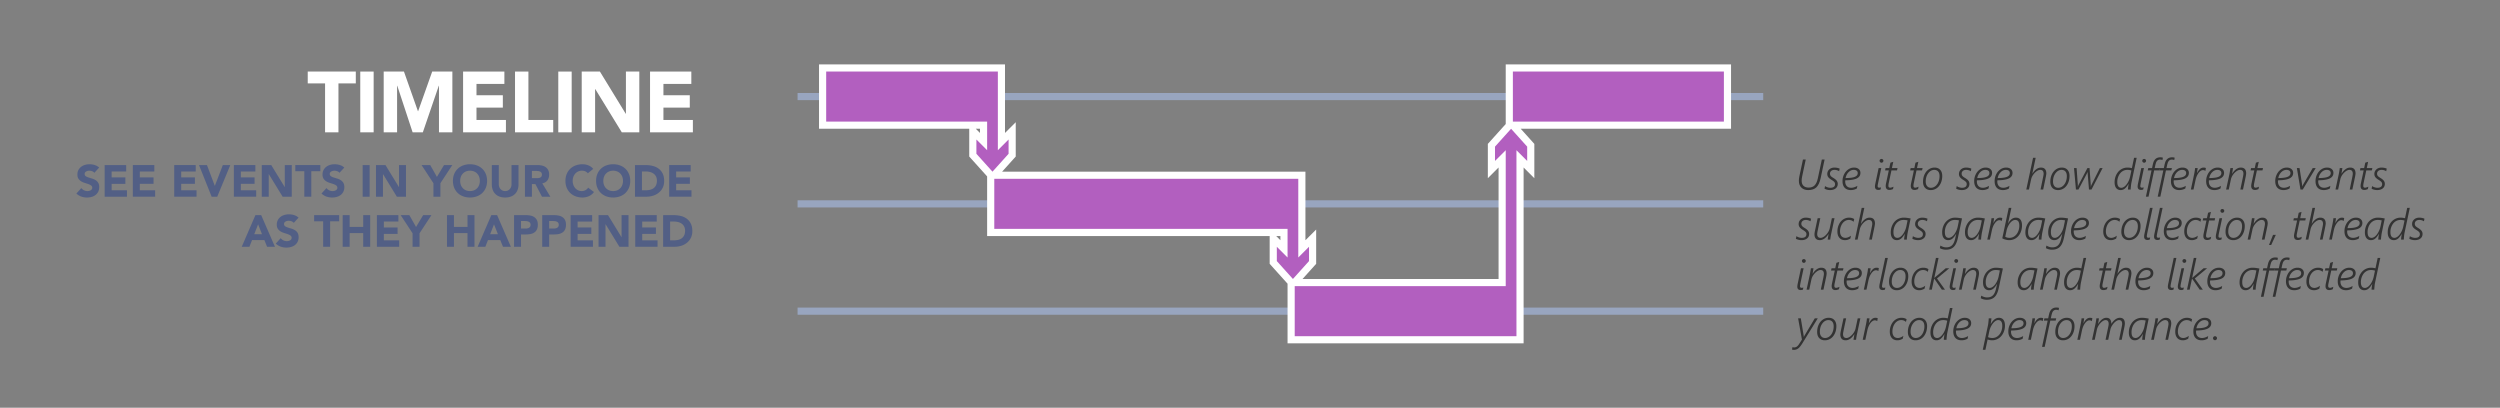 <svg ti:v="1" width="699" height="114" viewBox="0 0 699 114" xmlns="http://www.w3.org/2000/svg" xmlns:ti="urn:schemas-jetbrains-com:tisvg"><rect x="0" y="0" width="699" height="114" fill="#808080" stroke="none"/><rect id="frame" width="699" height="114" fill="none"/><g fill-rule="evenodd"><path d="M223 26h270v2H223v-2z" fill="#98A5BF"/><path d="M223 56h270v2H223v-2z" fill="#98A5BF"/><path d="M223 86h270v2H223v-2z" fill="#98A5BF"/><path d="M358 67.172L356.828 66H358m-84-28.828L272.828 36H274m210-18h-63v16.678l-5 5.555v9.595l3-3V78h-54.81l3.81-4.232v-9.596l-3 3V48h-84.81l3.81-4.232v-9.596l-3 3V18h-52v18h42v7.768l5 5.554V66h79v7.768l5 5.554V96h66V46.828l3 3v-9.595L425.19 36H484V18z" fill="#FFF"/><path d="M424 42l3 3v-4l-4.5-5-4.5 5v4l3-3v38h-59v14h62V42z" fill="#B25FBF"/><path d="M363 50h-85v14h82v8l-3-3v4l4.5 5 4.5-5v-4l-3 3V50z" fill="#B25FBF"/><path d="M279 20h-48v14h45v8l-3-3v4l4.5 5 4.5-5v-4l-3 3V20z" fill="#B25FBF"/><path d="M423 20h59v14h-59V20z" fill="#B25FBF"/><path d="M90.891 23.32h-4.849v-3.313h13.441v3.313h-4.849V37h-3.743V23.32z" fill="#FFF"/><path d="M100.73 20.008h3.743V37h-3.743V20.008z" fill="#FFF"/><path d="M107.281 20.008h5.664l3.912 11.088h.049l3.936-11.088h5.64V37h-3.744V23.968h-.049L118.225 37h-2.856l-4.295-13.032h-.049V37h-3.744V20.008z" fill="#FFF"/><path d="M129.481 20.008h11.544v3.456h-7.8v3.168h7.368v3.456h-7.368v3.456h8.232V37h-11.976V20.008z" fill="#FFF"/><path d="M144.001 20.008h3.744v13.536h6.936V37h-10.68V20.008z" fill="#FFF"/><path d="M156.097 20.008h3.743V37h-3.743V20.008z" fill="#FFF"/><path d="M162.648 20.008h5.088l7.225 11.809h.046V20.008h3.745V37h-4.896l-7.416-12.096h-.048V37h-3.744V20.008z" fill="#FFF"/><path d="M181.752 20.008h11.544v3.456h-7.8v3.168h7.367v3.456h-7.367v3.456h8.233V37h-11.977V20.008z" fill="#FFF"/><path d="M26.39 48.313a1.378 1.378 0 0 0-.644-.443 2.301 2.301 0 0 0-.768-.145c-.142 0-.287.018-.438.051a1.646 1.646 0 0 0-.424.156.917.917 0 0 0-.326.281.714.714 0 0 0-.125.425c0 .267.1.471.3.613.2.141.452.262.757.362.304.1.63.2.98.3.35.1.678.242.982.425.305.183.557.429.757.738.2.308.3.72.3 1.237 0 .492-.092.921-.276 1.287-.183.367-.43.671-.743.913a3.158 3.158 0 0 1-1.088.537 4.757 4.757 0 0 1-1.306.175 4.736 4.736 0 0 1-1.6-.262 4.026 4.026 0 0 1-1.375-.85l1.388-1.525c.2.267.452.473.755.619a2.164 2.164 0 0 0 1.426.163c.162-.038.308-.094.438-.169a.95.95 0 0 0 .312-.288.725.725 0 0 0 .118-.412.75.75 0 0 0-.305-.631 2.83 2.83 0 0 0-.77-.395 24.913 24.913 0 0 0-1-.324 4.58 4.58 0 0 1-1-.438 2.406 2.406 0 0 1-.768-.725c-.204-.3-.306-.696-.306-1.188 0-.474.094-.891.28-1.25.189-.358.439-.658.75-.899a3.255 3.255 0 0 1 1.082-.544 4.424 4.424 0 0 1 1.263-.182c.5 0 .982.072 1.449.213.467.142.888.379 1.263.712l-1.337 1.463z" fill="#525F85"/><path d="M29.266 46.15h6.012v1.8h-4.063v1.649h3.838V51.4h-3.838v1.8h4.287V55h-6.236v-8.85z" fill="#525F85"/><path d="M37.14 46.15h6.013v1.8H39.09v1.649h3.838V51.4H39.09v1.8h4.287V55H37.14v-8.85z" fill="#525F85"/><path d="M48.715 46.15h6.012v1.8h-4.063v1.649h3.838V51.4h-3.838v1.8h4.288V55h-6.237v-8.85z" fill="#525F85"/><path d="M55.64 46.15h2.226l2.187 5.8h.025l2.225-5.8h2.087L60.74 55h-1.562l-3.538-8.85z" fill="#525F85"/><path d="M65.39 46.15h6.013v1.8H67.34v1.649h3.838V51.4H67.34v1.8h4.287V55H65.39v-8.85z" fill="#525F85"/><path d="M73.19 46.15h2.65l3.761 6.149h.026V46.15h1.95V55h-2.55l-3.862-6.3h-.026V55h-1.95v-8.85z" fill="#525F85"/><path d="M85.089 47.875h-2.524V46.15h7v1.725h-2.526V55h-1.95v-7.125z" fill="#525F85"/><path d="M94.926 48.313a1.382 1.382 0 0 0-.643-.443 2.307 2.307 0 0 0-.769-.145c-.142 0-.287.018-.438.051-.15.033-.291.085-.424.156a.917.917 0 0 0-.326.281.714.714 0 0 0-.125.425c0 .267.1.471.301.613.199.141.451.262.756.362.304.1.631.2.98.3.351.1.678.242.983.425.304.183.556.429.756.738.199.308.3.72.3 1.237 0 .492-.092.921-.275 1.287a2.606 2.606 0 0 1-.744.913 3.166 3.166 0 0 1-1.088.537 4.765 4.765 0 0 1-1.307.175 4.738 4.738 0 0 1-1.599-.262 4.026 4.026 0 0 1-1.375-.85l1.388-1.525c.2.267.452.473.756.619a2.156 2.156 0 0 0 1.424.163c.163-.038.309-.094.438-.169a.92.92 0 0 0 .312-.288.71.71 0 0 0 .119-.412.745.745 0 0 0-.306-.631 2.801 2.801 0 0 0-.768-.395 25.445 25.445 0 0 0-1-.324 4.518 4.518 0 0 1-1-.438 2.409 2.409 0 0 1-.769-.725c-.204-.3-.307-.696-.307-1.188 0-.474.094-.891.281-1.25.188-.358.438-.658.75-.899a3.27 3.27 0 0 1 1.082-.544 4.417 4.417 0 0 1 1.262-.182c.5 0 .984.072 1.451.213.466.142.887.379 1.262.712l-1.338 1.463z" fill="#525F85"/><path d="M101.401 46.15h1.95V55h-1.95v-8.85z" fill="#525F85"/><path d="M105.126 46.15h2.649l3.764 6.149h.025V46.15h1.95V55h-2.551l-3.861-6.3h-.026V55h-1.95v-8.85z" fill="#525F85"/><path d="M121.188 51.225l-3.325-5.074h2.425l1.875 3.312 1.987-3.312h2.312l-3.324 5.074V55h-1.95v-3.775z" fill="#525F85"/><path d="M128.664 50.575c0 .417.064.798.193 1.144.129.345.315.645.557.9.24.254.531.452.868.594.337.141.714.212 1.132.212.416 0 .793-.071 1.131-.212.338-.142.627-.34.869-.594.24-.255.426-.555.556-.9a3.25 3.25 0 0 0 .194-1.144c0-.408-.065-.788-.194-1.138a2.652 2.652 0 0 0-.556-.906 2.546 2.546 0 0 0-.869-.594 2.911 2.911 0 0 0-1.131-.213c-.418 0-.795.072-1.132.213a2.532 2.532 0 0 0-1.425 1.5c-.129.35-.193.73-.193 1.138zm-2.025 0c0-.708.119-1.351.355-1.925a4.238 4.238 0 0 1 .994-1.469 4.4 4.4 0 0 1 1.513-.931 5.445 5.445 0 0 1 1.913-.325c.691 0 1.328.108 1.912.325a4.377 4.377 0 0 1 1.512.931c.426.405.757.894.994 1.469.238.574.356 1.217.356 1.925s-.118 1.35-.356 1.925a4.211 4.211 0 0 1-.994 1.469 4.377 4.377 0 0 1-1.512.931 5.47 5.47 0 0 1-1.912.324c-.692 0-1.33-.108-1.913-.324a4.4 4.4 0 0 1-1.513-.931 4.238 4.238 0 0 1-.994-1.469c-.236-.575-.355-1.217-.355-1.925z" fill="#525F85"/><path d="M144.976 51.588c0 .524-.079 1.008-.237 1.449a3.208 3.208 0 0 1-.706 1.151 3.24 3.24 0 0 1-1.169.762c-.467.183-1.004.275-1.613.275-.617 0-1.159-.092-1.625-.275a3.24 3.24 0 0 1-1.169-.762 3.208 3.208 0 0 1-.706-1.151 4.248 4.248 0 0 1-.237-1.449V46.15h1.949v5.363c0 .274.044.529.132.763.087.233.21.435.368.605.159.171.348.305.57.4.22.096.46.144.718.144.258 0 .496-.048.712-.144.217-.095.405-.229.563-.4.158-.17.281-.372.369-.605.088-.234.131-.489.131-.763V46.15h1.95v5.438z" fill="#525F85"/><path d="M148.726 49.813h1.149c.176 0 .362-.006.557-.019.195-.012.373-.049.531-.112a.929.929 0 0 0 .395-.294c.103-.134.156-.321.156-.562 0-.226-.047-.405-.139-.538a.909.909 0 0 0-.349-.306 1.559 1.559 0 0 0-.487-.144A3.996 3.996 0 0 0 150 47.8h-1.274m-1.95-1.649h3.426c.449 0 .877.043 1.281.131.403.088.758.233 1.062.437.303.204.545.48.725.825.179.346.269.778.269 1.294 0 .625-.164 1.157-.488 1.594-.325.438-.801.714-1.426.831l2.25 3.738h-2.336l-1.851-3.538h-.962v3.538h-1.95v-8.85z" fill="#525F85"/><path d="M164.363 48.45a1.924 1.924 0 0 0-.707-.538 2.35 2.35 0 0 0-.969-.188c-.367 0-.706.072-1.018.213a2.45 2.45 0 0 0-.813.594 2.793 2.793 0 0 0-.538.906c-.129.35-.193.73-.193 1.138 0 .417.064.798.193 1.144.13.345.307.645.531.9.226.254.491.452.795.594.304.141.631.212.981.212.4 0 .754-.083 1.062-.25.309-.166.563-.4.763-.701l1.625 1.213a3.381 3.381 0 0 1-1.425 1.162 4.41 4.41 0 0 1-1.775.375 5.462 5.462 0 0 1-1.912-.324 4.38 4.38 0 0 1-1.513-.931 4.209 4.209 0 0 1-.993-1.469c-.239-.575-.358-1.217-.358-1.925s.119-1.351.358-1.925a4.209 4.209 0 0 1 .993-1.469 4.38 4.38 0 0 1 1.513-.931 5.44 5.44 0 0 1 1.912-.325c.25 0 .51.023.781.069.271.046.537.118.801.219.261.099.513.233.756.399.242.167.458.371.65.612l-1.5 1.226z" fill="#525F85"/><path d="M168.687 50.575c0 .417.064.798.193 1.144a2.54 2.54 0 0 0 1.427 1.494c.337.141.714.212 1.13.212.417 0 .794-.071 1.131-.212a2.546 2.546 0 0 0 1.426-1.494 3.25 3.25 0 0 0 .193-1.144c0-.408-.064-.788-.193-1.138a2.609 2.609 0 0 0-.557-.906 2.546 2.546 0 0 0-.869-.594 2.904 2.904 0 0 0-1.131-.213c-.416 0-.793.072-1.13.213a2.54 2.54 0 0 0-.87.594 2.624 2.624 0 0 0-.557.906c-.129.35-.193.73-.193 1.138zm-2.025 0c0-.708.119-1.351.357-1.925a4.209 4.209 0 0 1 .993-1.469 4.38 4.38 0 0 1 1.513-.931 5.451 5.451 0 0 1 1.912-.325c.691 0 1.33.108 1.912.325a4.395 4.395 0 0 1 1.514.931c.424.405.756.894.993 1.469.237.574.356 1.217.356 1.925s-.119 1.35-.356 1.925a4.236 4.236 0 0 1-.993 1.469c-.426.404-.93.714-1.514.931a5.462 5.462 0 0 1-1.912.324c-.69 0-1.328-.108-1.912-.324a4.38 4.38 0 0 1-1.513-.931 4.209 4.209 0 0 1-.993-1.469c-.238-.575-.357-1.217-.357-1.925z" fill="#525F85"/><path d="M179.488 53.2h1.012c.45 0 .869-.046 1.256-.138a2.675 2.675 0 0 0 1.006-.456c.284-.213.507-.492.669-.838.162-.345.245-.768.245-1.268 0-.434-.083-.811-.245-1.131a2.242 2.242 0 0 0-.656-.794 2.894 2.894 0 0 0-.969-.469 4.308 4.308 0 0 0-1.169-.156h-1.149m-1.951-1.8h2.926c.708 0 1.38.079 2.018.237a4.623 4.623 0 0 1 1.669.769c.475.355.852.815 1.131 1.381.279.567.419 1.255.419 2.062 0 .717-.136 1.349-.406 1.895a4.079 4.079 0 0 1-1.094 1.375 4.87 4.87 0 0 1-1.587.844 6.196 6.196 0 0 1-1.889.287h-3.187v-8.85z" fill="#525F85"/><path d="M187.1 46.15h6.013v1.8h-4.063v1.649h3.838V51.4h-3.838v1.8h4.288V55H187.1v-8.85z" fill="#525F85"/><path d="M72.164 62.725l-1.074 2.75h2.162m-1.838-5.324h1.613L76.877 69h-2.199l-.764-1.875h-3.438L69.74 69h-2.15l3.824-8.849z" fill="#525F85"/><path d="M82.14 62.313a1.38 1.38 0 0 0-.644-.443 2.307 2.307 0 0 0-.769-.145c-.141 0-.287.018-.438.051a1.642 1.642 0 0 0-.423.156.92.92 0 0 0-.327.281.721.721 0 0 0-.125.425c0 .267.1.471.3.613.2.141.452.262.757.362.305.1.631.2.981.3.351.1.677.242.982.425.305.183.557.429.756.738.2.308.301.72.301 1.237 0 .492-.092.921-.276 1.287a2.606 2.606 0 0 1-.744.913 3.158 3.158 0 0 1-1.088.537 4.757 4.757 0 0 1-1.306.175 4.74 4.74 0 0 1-1.6-.262 4.035 4.035 0 0 1-1.375-.85l1.389-1.525c.199.267.45.473.755.619a2.163 2.163 0 0 0 1.425.163 1.59 1.59 0 0 0 .438-.169.93.93 0 0 0 .312-.288.718.718 0 0 0 .118-.412.747.747 0 0 0-.305-.631 2.808 2.808 0 0 0-.769-.395 25.473 25.473 0 0 0-1-.324 4.56 4.56 0 0 1-1-.438 2.42 2.42 0 0 1-.77-.725c-.202-.3-.305-.696-.305-1.188 0-.474.094-.891.28-1.25.189-.358.439-.658.75-.899a3.265 3.265 0 0 1 1.082-.544c.409-.121.83-.182 1.263-.182.5 0 .983.072 1.45.213.467.142.887.379 1.262.712l-1.337 1.463z" fill="#525F85"/><path d="M90.352 61.875h-2.525V60.15h7v1.725h-2.525V69h-1.95v-7.125z" fill="#525F85"/><path d="M95.814 60.15h1.949v3.3h3.788v-3.3h1.951V69h-1.951v-3.826h-3.788V69h-1.949v-8.85z" fill="#525F85"/><path d="M105.377 60.15h6.012v1.8h-4.063v1.649h3.838V65.4h-3.838v1.8h4.287V69h-6.236v-8.85z" fill="#525F85"/><path d="M115.352 65.225l-3.325-5.074h2.425l1.875 3.312 1.988-3.312h2.312l-3.326 5.074V69h-1.949v-3.775z" fill="#525F85"/><path d="M124.977 60.15h1.949v3.3h3.788v-3.3h1.951V69h-1.951v-3.826h-3.788V69h-1.949v-8.85z" fill="#525F85"/><path d="M138.126 62.725l-1.075 2.75h2.162m-1.837-5.324h1.612l3.85 8.849h-2.199l-.763-1.875h-3.438L135.701 69h-2.15l3.825-8.849z" fill="#525F85"/><path d="M145.676 63.9h1.301c.175 0 .344-.017.506-.051.162-.033.308-.089.437-.168a.896.896 0 0 0 .313-.325 1.03 1.03 0 0 0 .119-.519c0-.225-.053-.406-.156-.543a1.05 1.05 0 0 0-.401-.32 1.74 1.74 0 0 0-.544-.143 5.507 5.507 0 0 0-.575-.032h-1m-1.949-1.649h3.287c.458 0 .891.041 1.3.125.408.083.764.227 1.069.431.304.204.545.479.725.825.179.346.268.781.268 1.306 0 .517-.083.95-.25 1.3-.167.35-.395.629-.687.837a2.793 2.793 0 0 1-1.037.445c-.401.086-.833.13-1.3.13h-1.426V69h-1.949v-8.85z" fill="#525F85"/><path d="M153.551 63.9h1.3c.175 0 .344-.017.507-.051.162-.033.307-.089.437-.168a.904.904 0 0 0 .313-.325 1.04 1.04 0 0 0 .118-.519c0-.225-.052-.406-.156-.543a1.047 1.047 0 0 0-.4-.32 1.747 1.747 0 0 0-.545-.143 5.473 5.473 0 0 0-.574-.032h-1m-1.95-1.649h3.288c.457 0 .891.041 1.299.125.408.083.765.227 1.069.431.304.204.546.479.726.825.178.346.267.781.267 1.306 0 .517-.082.95-.25 1.3a2.11 2.11 0 0 1-.687.837 2.779 2.779 0 0 1-1.037.445c-.401.086-.833.13-1.3.13h-1.425V69h-1.95v-8.85z" fill="#525F85"/><path d="M159.551 60.15h6.012v1.8H161.5v1.649h3.838V65.4H161.5v1.8h4.288V69h-6.237v-8.85z" fill="#525F85"/><path d="M167.351 60.15H170l3.764 6.149h.025V60.15h1.95V69h-2.551l-3.861-6.3h-.026V69h-1.95v-8.85z" fill="#525F85"/><path d="M177.613 60.15h6.012v1.8h-4.063v1.649h3.838V65.4h-3.838v1.8h4.287V69h-6.236v-8.85z" fill="#525F85"/><path d="M187.363 67.2h1.012c.45 0 .869-.046 1.256-.138a2.675 2.675 0 0 0 1.006-.456c.284-.213.507-.492.669-.838.162-.345.245-.768.245-1.268 0-.434-.083-.811-.245-1.131a2.242 2.242 0 0 0-.656-.794 2.894 2.894 0 0 0-.969-.469 4.308 4.308 0 0 0-1.169-.156h-1.149m-1.951-1.8h2.926c.708 0 1.38.079 2.018.237a4.623 4.623 0 0 1 1.669.769c.475.355.852.815 1.131 1.381.279.567.419 1.255.419 2.062 0 .717-.136 1.349-.406 1.895a4.079 4.079 0 0 1-1.094 1.375 4.87 4.87 0 0 1-1.587.844 6.196 6.196 0 0 1-1.889.287h-3.187v-8.85z" fill="#525F85"/><path d="M504.109 44.598h.779l-.984 4.623c-.109.496-.164.92-.164 1.272 0 .652.173 1.141.518 1.467.346.326.824.49 1.433.49.707 0 1.264-.204 1.67-.61.406-.406.707-1.058.902-1.957l1.125-5.285h.774l-1.096 5.156c-.262 1.227-.662 2.099-1.201 2.616-.539.518-1.301.777-2.285.777-.805 0-1.442-.231-1.91-.692-.469-.461-.704-1.086-.704-1.875 0-.418.043-.826.129-1.224l1.014-4.758z" fill="#333"/><path d="M510.285 52.027c.184.137.413.25.688.34.276.09.539.135.789.135.429 0 .756-.087.981-.261.225-.174.337-.429.337-.765 0-.23-.07-.428-.211-.595-.141-.166-.396-.362-.768-.588-.418-.25-.721-.502-.911-.756a1.452 1.452 0 0 1-.284-.891c0-.515.19-.943.568-1.283.379-.34.872-.51 1.477-.51a3.9 3.9 0 0 1 .727.076c.261.051.492.125.691.223l-.152.721a2.347 2.347 0 0 0-1.301-.375c-.379 0-.683.098-.911.296a.968.968 0 0 0-.343.77c0 .231.062.43.187.598.125.168.375.363.75.586.454.277.773.542.958.794.186.252.279.54.279.864 0 .531-.194.954-.58 1.268-.387.315-.914.472-1.582.472-.27 0-.546-.036-.829-.108a2.704 2.704 0 0 1-.712-.279l.152-.732z" fill="#333"/><path d="M516.021 49.783c1.164 0 2.021-.111 2.572-.334.551-.223.826-.572.826-1.049 0-.293-.098-.516-.295-.671-.198-.154-.474-.231-.83-.231-.531 0-1.009.214-1.435.641-.426.428-.705.976-.838 1.644zm-.1.943c0 .563.149.999.446 1.31.297.31.707.466 1.23.466.535 0 1.11-.18 1.723-.539l-.141.738a3.384 3.384 0 0 1-1.687.445c-.746 0-1.321-.218-1.723-.656-.402-.437-.603-1.051-.603-1.84 0-.676.145-1.307.436-1.895a3.564 3.564 0 0 1 1.181-1.392 2.775 2.775 0 0 1 1.599-.51c.543 0 .978.136 1.304.408.326.271.489.633.489 1.086 0 .692-.339 1.206-1.016 1.541-.678.336-1.753.512-3.226.528l-.012.31z" fill="#333"/><path d="M526.064 45.494a.508.508 0 0 1-.378-.161.531.531 0 0 1-.155-.378c0-.152.053-.276.158-.372a.537.537 0 0 1 .375-.144c.145 0 .27.048.375.144.105.096.158.22.158.372s-.054.28-.161.384a.52.52 0 0 1-.372.155zM525.261 47h.744l-.896 4.224c-.078.399-.117.674-.117.827 0 .277.15.416.451.416.18 0 .342-.028.486-.082l-.123.597a1.672 1.672 0 0 1-.627.117c-.304 0-.538-.079-.7-.237-.162-.158-.243-.389-.243-.694 0-.215.045-.537.135-.967l.89-4.201z" fill="#333"/><path d="M528.115 47.639h-1.049l.147-.639h1.031l.322-1.517.791-.24-.375 1.757h1.565l-.147.639h-1.553l-.744 3.498c-.07.316-.105.574-.105.773 0 .196.041.338.123.428.082.09.219.135.41.135.184 0 .482-.092.897-.275l-.147.668a2.462 2.462 0 0 1-.478.172 1.912 1.912 0 0 1-.477.074c-.719 0-1.078-.371-1.078-1.114 0-.23.037-.507.111-.832l.756-3.527z" fill="#333"/><path d="M535.123 47.639h-1.049l.147-.639h1.031l.322-1.517.791-.24L535.99 47h1.565l-.147.639h-1.553l-.744 3.498c-.07.316-.105.574-.105.773 0 .196.041.338.123.428.082.09.219.135.41.135.184 0 .482-.092.897-.275l-.147.668a2.462 2.462 0 0 1-.478.172 1.912 1.912 0 0 1-.477.074c-.719 0-1.078-.371-1.078-1.114 0-.23.037-.507.111-.832l.756-3.527z" fill="#333"/><path d="M539.893 52.502c.441 0 .848-.145 1.219-.434.371-.289.661-.683.87-1.183.209-.5.313-1.047.313-1.641 0-.566-.13-.999-.389-1.298-.26-.298-.617-.448-1.07-.448-.668 0-1.235.314-1.702.941-.467.626-.7 1.399-.7 2.317 0 .547.131.975.393 1.283.261.309.617.463 1.066.463zm-.053.645c-.668 0-1.195-.207-1.582-.619-.386-.412-.58-.987-.58-1.725 0-.727.138-1.394.413-2.001.276-.608.662-1.084 1.16-1.43a2.818 2.818 0 0 1 1.644-.518c.664 0 1.189.208 1.576.624.387.416.58.987.58 1.713 0 .739-.137 1.412-.413 2.019-.275.607-.658 1.082-1.148 1.424a2.818 2.818 0 0 1-1.65.513z" fill="#333"/><path d="M547.1 52.027c.184.137.413.25.688.34.276.09.539.135.789.135.429 0 .756-.087.981-.261.225-.174.337-.429.337-.765 0-.23-.07-.428-.211-.595-.141-.166-.396-.362-.768-.588-.418-.25-.721-.502-.911-.756a1.452 1.452 0 0 1-.284-.891c0-.515.19-.943.568-1.283.379-.34.872-.51 1.477-.51a3.9 3.9 0 0 1 .727.076c.261.051.492.125.691.223l-.152.721a2.347 2.347 0 0 0-1.301-.375c-.379 0-.683.098-.911.296a.968.968 0 0 0-.343.77c0 .231.062.43.187.598.125.168.375.363.75.586.454.277.773.542.958.794.186.252.279.54.279.864 0 .531-.194.954-.58 1.268-.387.315-.914.472-1.582.472-.27 0-.546-.036-.829-.108a2.704 2.704 0 0 1-.712-.279l.152-.732z" fill="#333"/><path d="M552.836 49.783c1.164 0 2.021-.111 2.572-.334.551-.223.826-.572.826-1.049 0-.293-.098-.516-.295-.671-.198-.154-.474-.231-.83-.231-.531 0-1.009.214-1.435.641-.426.428-.705.976-.838 1.644zm-.1.943c0 .563.149.999.446 1.31.297.31.707.466 1.23.466.535 0 1.11-.18 1.723-.539l-.141.738a3.384 3.384 0 0 1-1.687.445c-.746 0-1.321-.218-1.723-.656-.402-.437-.603-1.051-.603-1.84 0-.676.145-1.307.436-1.895a3.564 3.564 0 0 1 1.181-1.392 2.775 2.775 0 0 1 1.599-.51c.543 0 .978.136 1.304.408.326.271.489.633.489 1.086 0 .692-.339 1.206-1.016 1.541-.678.336-1.753.512-3.226.528l-.012.31z" fill="#333"/><path d="M558.549 49.783c1.164 0 2.021-.111 2.572-.334.551-.223.826-.572.826-1.049 0-.293-.098-.516-.295-.671-.198-.154-.474-.231-.83-.231-.531 0-1.009.214-1.435.641-.426.428-.705.976-.838 1.644zm-.1.943c0 .563.149.999.446 1.31.297.31.707.466 1.23.466.535 0 1.11-.18 1.723-.539l-.141.738a3.384 3.384 0 0 1-1.687.445c-.746 0-1.321-.218-1.723-.656-.402-.437-.603-1.051-.603-1.84 0-.676.145-1.307.436-1.895a3.564 3.564 0 0 1 1.181-1.392 2.775 2.775 0 0 1 1.599-.51c.543 0 .978.136 1.304.408.326.271.489.633.489 1.086 0 .692-.339 1.206-1.016 1.541-.678.336-1.753.512-3.226.528l-.012.31z" fill="#333"/><path d="M568.445 44.117h.732l-.943 4.441h.023c.715-1.136 1.514-1.705 2.397-1.705.5 0 .875.142 1.125.425.25.283.375.693.375 1.228 0 .054-.008.136-.023.246-.016.109-.04.259-.071.448-.031.189-.293 1.456-.785 3.8h-.744l.721-3.481c.097-.453.146-.761.146-.925 0-.731-.316-1.096-.949-1.096-.316 0-.66.132-1.031.395a3.878 3.878 0 0 0-.973 1.017 3.533 3.533 0 0 0-.545 1.242L567.291 53h-.744l1.898-8.883z" fill="#333"/><path d="M575.482 52.502c.441 0 .848-.145 1.219-.434.371-.289.661-.683.87-1.183.209-.5.313-1.047.313-1.641 0-.566-.13-.999-.389-1.298-.26-.298-.617-.448-1.07-.448-.668 0-1.235.314-1.702.941-.467.626-.7 1.399-.7 2.317 0 .547.131.975.393 1.283.261.309.617.463 1.066.463zm-.053.645c-.668 0-1.195-.207-1.582-.619-.386-.412-.58-.987-.58-1.725 0-.727.138-1.394.413-2.001.276-.608.662-1.084 1.16-1.43a2.818 2.818 0 0 1 1.644-.518c.664 0 1.189.208 1.576.624.387.416.58.987.58 1.713 0 .739-.137 1.412-.413 2.019-.275.607-.658 1.082-1.148 1.424a2.818 2.818 0 0 1-1.65.513z" fill="#333"/><path d="M579.894 47h.727l.339 4.717V51.869l-.023.311h.041c.062-.2.135-.379.217-.539L583.644 47h.592l.346 4.822-.03.364h.047a2.83 2.83 0 0 1 .211-.54L587.124 47h.762l-3.111 6h-.697l-.358-4.383-.012-.222.024-.34h-.024a3.407 3.407 0 0 1-.085.214c-.037.087-.866 1.665-2.487 4.731h-.703l-.539-6z" fill="#333"/><path d="M595.937 47.674a3.627 3.627 0 0 0-1.131-.176c-.531 0-1.007.144-1.427.431-.42.287-.755.696-1.007 1.227a3.986 3.986 0 0 0-.378 1.729c0 1.078.377 1.617 1.13 1.617.313 0 .634-.138.964-.413.33-.275.631-.658.903-1.148a5.793 5.793 0 0 0 .589-1.574M594.976 53c.016-.39.08-.924.193-1.599h-.023c-.328.578-.666 1.013-1.014 1.306-.347.293-.744.44-1.189.44-.535 0-.953-.189-1.254-.566-.301-.377-.451-.919-.451-1.626 0-.746.158-1.439.474-2.08.317-.64.751-1.138 1.304-1.491a3.356 3.356 0 0 1 1.849-.53c.375 0 .777.054 1.207.164l.615-2.901h.727l-1.477 7.008a9.249 9.249 0 0 0-.126.914c-.049.461-.073.781-.073.961h-.762z" fill="#333"/><path d="M599.506 45.494a.508.508 0 0 1-.378-.161.531.531 0 0 1-.155-.378c0-.152.053-.276.158-.372a.537.537 0 0 1 .375-.144c.145 0 .27.048.375.144.105.096.158.22.158.372s-.054.28-.161.384a.52.52 0 0 1-.372.155zM598.703 47h.744l-.896 4.224c-.078.399-.117.674-.117.827 0 .277.15.416.451.416.18 0 .342-.028.486-.082l-.123.597a1.672 1.672 0 0 1-.627.117c-.304 0-.538-.079-.7-.237-.162-.158-.243-.389-.243-.694 0-.215.045-.537.135-.967l.89-4.201z" fill="#333"/><path d="M601.568 47.639h-1.061l.147-.639h1.055l.24-1.125c.269-1.265.961-1.898 2.074-1.898.254 0 .494.035.721.105l-.129.68c-.16-.098-.381-.146-.662-.146-.344 0-.62.114-.829.342-.209.229-.365.585-.466 1.07l-.211.972h1.512l-.153.639H602.3l-1.57 7.354h-.738l1.576-7.354z" fill="#333"/><path d="M604.867 47.639h-1.061l.147-.639h1.055l.24-1.125c.269-1.265.961-1.898 2.074-1.898.254 0 .494.035.721.105l-.129.68c-.16-.098-.381-.146-.662-.146-.344 0-.62.114-.829.342-.209.229-.365.585-.466 1.07l-.211.972h1.512l-.153.639h-1.506l-1.57 7.354h-.738l1.576-7.354z" fill="#333"/><path d="M607.855 49.783c1.164 0 2.021-.111 2.572-.334.551-.223.826-.572.826-1.049 0-.293-.098-.516-.295-.671-.198-.154-.474-.231-.83-.231-.531 0-1.009.214-1.435.641-.426.428-.705.976-.838 1.644zm-.1.943c0 .563.149.999.446 1.31.297.31.707.466 1.23.466.535 0 1.11-.18 1.723-.539l-.141.738a3.384 3.384 0 0 1-1.687.445c-.746 0-1.321-.218-1.723-.656-.402-.437-.603-1.051-.603-1.84 0-.676.145-1.307.436-1.895a3.564 3.564 0 0 1 1.181-1.392 2.775 2.775 0 0 1 1.599-.51c.543 0 .978.136 1.304.408.326.271.489.633.489 1.086 0 .692-.339 1.206-1.016 1.541-.678.336-1.753.512-3.226.528l-.012.31z" fill="#333"/><path d="M613.744 47h.732l-.199 1.371h.024c.265-.508.544-.888.835-1.14a1.489 1.489 0 0 1 1.004-.377 1.6 1.6 0 0 1 .627.123l-.134.791h-.024a1.177 1.177 0 0 0-.65-.205c-.426 0-.837.264-1.234.793-.396.53-.682 1.199-.858 2.007L613.305 53h-.739l.838-3.937c.184-.825.297-1.512.34-2.063z" fill="#333"/><path d="M617.693 49.783c1.164 0 2.021-.111 2.572-.334.551-.223.826-.572.826-1.049 0-.293-.098-.516-.295-.671-.198-.154-.474-.231-.83-.231-.531 0-1.009.214-1.435.641-.426.428-.705.976-.838 1.644zm-.1.943c0 .563.149.999.446 1.31.297.31.707.466 1.23.466.535 0 1.11-.18 1.723-.539l-.141.738a3.384 3.384 0 0 1-1.687.445c-.746 0-1.321-.218-1.723-.656-.402-.437-.603-1.051-.603-1.84 0-.676.145-1.307.436-1.895a3.564 3.564 0 0 1 1.181-1.392 2.775 2.775 0 0 1 1.599-.51c.543 0 .978.136 1.304.408.326.271.489.633.489 1.086 0 .692-.339 1.206-1.016 1.541-.678.336-1.753.512-3.226.528l-.012.31z" fill="#333"/><path d="M623.623 47h.721c-.055.418-.139.941-.252 1.57h.023c.34-.55.717-.974 1.131-1.271.414-.297.84-.445 1.277-.445 1.004 0 1.506.542 1.506 1.628 0 .215-.062.614-.187 1.196L627.139 53h-.739l.721-3.48c.094-.477.141-.786.141-.926 0-.731-.315-1.096-.944-1.096-.312 0-.654.132-1.025.396a3.934 3.934 0 0 0-.976 1.013 3.48 3.48 0 0 0-.548 1.234L623.16 53h-.744l.926-4.307c.109-.543.203-1.107.281-1.693z" fill="#333"/><path d="M630.303 47.639h-1.049l.147-.639h1.031l.322-1.517.791-.24L631.17 47h1.565l-.147.639h-1.553l-.744 3.498c-.07.316-.105.574-.105.773 0 .196.041.338.123.428.082.09.219.135.41.135.184 0 .482-.092.897-.275l-.147.668a2.462 2.462 0 0 1-.478.172 1.912 1.912 0 0 1-.477.074c-.719 0-1.078-.371-1.078-1.114 0-.23.037-.507.111-.832l.756-3.527z" fill="#333"/><path d="M637.012 49.783c1.164 0 2.021-.111 2.572-.334.551-.223.826-.572.826-1.049 0-.293-.098-.516-.295-.671-.198-.154-.474-.231-.83-.231-.531 0-1.009.214-1.435.641-.426.428-.705.976-.838 1.644zm-.1.943c0 .563.149.999.446 1.31.297.31.707.466 1.23.466.535 0 1.11-.18 1.723-.539l-.141.738a3.384 3.384 0 0 1-1.687.445c-.746 0-1.321-.218-1.723-.656-.402-.437-.603-1.051-.603-1.84 0-.676.145-1.307.436-1.895a3.564 3.564 0 0 1 1.181-1.392 2.775 2.775 0 0 1 1.599-.51c.543 0 .978.136 1.304.408.326.271.489.633.489 1.086 0 .692-.339 1.206-1.016 1.541-.678.336-1.753.512-3.226.528l-.012.31z" fill="#333"/><path d="M642.209 47h.744l.668 4.295c.047.309.07.586.07.832h.024a6.55 6.55 0 0 1 .351-.703L646.627 47h.838l-3.615 6h-.639l-1.002-6z" fill="#333"/><path d="M648.273 49.783c1.164 0 2.021-.111 2.572-.334.551-.223.826-.572.826-1.049 0-.293-.098-.516-.295-.671-.198-.154-.474-.231-.83-.231-.531 0-1.009.214-1.435.641-.426.428-.705.976-.838 1.644zm-.1.943c0 .563.149.999.446 1.31.297.31.707.466 1.23.466.535 0 1.11-.18 1.723-.539l-.141.738a3.384 3.384 0 0 1-1.687.445c-.746 0-1.321-.218-1.723-.656-.402-.437-.603-1.051-.603-1.84 0-.676.145-1.307.436-1.895a3.564 3.564 0 0 1 1.181-1.392 2.775 2.775 0 0 1 1.599-.51c.543 0 .978.136 1.304.408.326.271.489.633.489 1.086 0 .692-.339 1.206-1.016 1.541-.678.336-1.753.512-3.226.528l-.012.31z" fill="#333"/><path d="M654.203 47h.721c-.055.418-.139.941-.252 1.57h.023c.34-.55.717-.974 1.131-1.271.414-.297.84-.445 1.277-.445 1.004 0 1.506.542 1.506 1.628 0 .215-.062.614-.187 1.196L657.719 53h-.739l.721-3.48c.094-.477.141-.786.141-.926 0-.731-.315-1.096-.944-1.096-.312 0-.654.132-1.025.396a3.934 3.934 0 0 0-.976 1.013 3.48 3.48 0 0 0-.548 1.234L653.74 53h-.744l.926-4.307c.109-.543.203-1.107.281-1.693z" fill="#333"/><path d="M660.883 47.639h-1.049l.147-.639h1.031l.322-1.517.791-.24L661.75 47h1.565l-.147.639h-1.553l-.744 3.498c-.07.316-.105.574-.105.773 0 .196.041.338.123.428.082.09.219.135.41.135.184 0 .482-.092.897-.275l-.147.668a2.462 2.462 0 0 1-.478.172 1.912 1.912 0 0 1-.477.074c-.719 0-1.078-.371-1.078-1.114 0-.23.037-.507.111-.832l.756-3.527z" fill="#333"/><path d="M663.25 52.027c.184.137.413.25.688.34.276.09.539.135.789.135.429 0 .756-.087.981-.261.225-.174.337-.429.337-.765 0-.23-.07-.428-.211-.595-.141-.166-.396-.362-.768-.588-.418-.25-.721-.502-.911-.756a1.452 1.452 0 0 1-.284-.891c0-.515.19-.943.568-1.283.379-.34.872-.51 1.477-.51a3.9 3.9 0 0 1 .727.076c.261.051.492.125.691.223l-.152.721a2.347 2.347 0 0 0-1.301-.375c-.379 0-.683.098-.911.296a.968.968 0 0 0-.343.77c0 .231.062.43.187.598.125.168.375.363.75.586.454.277.773.542.958.794.186.252.279.54.279.864 0 .531-.194.954-.58 1.268-.387.315-.914.472-1.582.472-.27 0-.546-.036-.829-.108a2.704 2.704 0 0 1-.712-.279l.152-.732z" fill="#333"/><path d="M502.281 66.027c.184.137.413.25.688.34.276.09.539.135.789.135.429 0 .756-.087.981-.261.225-.174.337-.429.337-.765 0-.23-.07-.428-.211-.595-.141-.166-.396-.362-.768-.588-.418-.25-.721-.502-.911-.756a1.452 1.452 0 0 1-.284-.891c0-.515.19-.943.568-1.283.379-.34.872-.51 1.477-.51a3.9 3.9 0 0 1 .727.076c.261.051.492.125.691.223l-.152.721a2.347 2.347 0 0 0-1.301-.375c-.379 0-.683.098-.911.296a.968.968 0 0 0-.343.77c0 .231.062.43.187.598.125.168.375.363.75.586.454.277.773.542.958.794.186.252.279.54.279.864 0 .531-.194.954-.58 1.268-.387.315-.914.472-1.582.472-.27 0-.546-.036-.829-.108a2.704 2.704 0 0 1-.712-.279l.152-.732z" fill="#333"/><path d="M508.217 61h.738l-.726 3.48c-.094.477-.141.786-.141.926 0 .731.315 1.096.943 1.096.305 0 .634-.122.988-.366a3.98 3.98 0 0 0 .978-1.005c.299-.426.495-.85.589-1.272l.61-2.859h.738l-.92 4.313a15.542 15.542 0 0 0-.281 1.687h-.721l.252-1.57h-.024c-.339.55-.716.974-1.13 1.271-.414.297-.838.445-1.272.445-.508 0-.887-.143-1.137-.43-.25-.287-.375-.695-.375-1.222 0-.113.021-.297.062-.551.041-.254.081-.459.12-.615l.709-3.328z" fill="#333"/><path d="M515.863 67.147c-.664 0-1.185-.216-1.562-.647-.376-.432-.565-1.021-.565-1.767 0-.711.142-1.366.425-1.966.283-.599.677-1.068 1.181-1.406a2.92 2.92 0 0 1 1.664-.507c.566 0 1.043.133 1.429.398l-.176.762c-.351-.344-.796-.515-1.335-.515-.457 0-.874.144-1.251.433-.377.289-.671.682-.882 1.178a3.983 3.983 0 0 0-.317 1.576c0 .578.133 1.025.399 1.342.265.316.635.474 1.107.474.481 0 .998-.201 1.553-.603l-.176.809a4.208 4.208 0 0 1-.791.345 2.49 2.49 0 0 1-.703.094z" fill="#333"/><path d="M520.533 58.117h.732l-.943 4.441h.023c.715-1.136 1.514-1.705 2.397-1.705.5 0 .875.142 1.125.425.25.283.375.693.375 1.228 0 .054-.008.136-.023.246-.016.109-.04.259-.071.448-.031.189-.293 1.456-.785 3.8h-.744l.721-3.481c.097-.453.146-.761.146-.925 0-.731-.316-1.096-.949-1.096-.316 0-.66.132-1.031.395a3.878 3.878 0 0 0-.973 1.017 3.533 3.533 0 0 0-.545 1.242L519.379 67h-.744l1.898-8.883z" fill="#333"/><path d="M533.359 61.621a5.225 5.225 0 0 0-1.131-.123c-.531 0-1.01.144-1.435.434-.426.289-.763.699-1.011 1.23a4.089 4.089 0 0 0-.372 1.752c0 1.059.375 1.588 1.125 1.588.316 0 .64-.138.972-.413.332-.276.635-.665.909-1.169a5.878 5.878 0 0 0 .58-1.524M532.392 67c.016-.41.082-.949.199-1.617h-.023c-.359.633-.712 1.085-1.058 1.356a1.814 1.814 0 0 1-1.151.407c-.539 0-.958-.19-1.257-.571-.299-.381-.448-.917-.448-1.608 0-.746.161-1.445.483-2.095.323-.65.762-1.149 1.319-1.497a3.445 3.445 0 0 1 1.866-.522c.504 0 1.133.077 1.887.229l-.803 3.873c-.055.258-.11.609-.167 1.055a8.598 8.598 0 0 0-.085.99h-.762z" fill="#333"/><path d="M534.848 66.027c.184.137.413.25.688.34.276.09.539.135.789.135.429 0 .756-.087.981-.261.225-.174.337-.429.337-.765 0-.23-.07-.428-.211-.595-.141-.166-.396-.362-.768-.588-.418-.25-.721-.502-.911-.756a1.452 1.452 0 0 1-.284-.891c0-.515.19-.943.568-1.283.379-.34.872-.51 1.477-.51a3.9 3.9 0 0 1 .727.076c.261.051.492.125.691.223l-.152.721a2.347 2.347 0 0 0-1.301-.375c-.379 0-.683.098-.911.296a.968.968 0 0 0-.343.77c0 .231.062.43.187.598.125.168.375.363.75.586.454.277.773.542.958.794.186.252.279.54.279.864 0 .531-.194.954-.58 1.268-.387.315-.914.472-1.582.472-.27 0-.546-.036-.829-.108a2.704 2.704 0 0 1-.712-.279l.152-.732z" fill="#333"/><path d="M547.732 61.621a5.128 5.128 0 0 0-1.184-.123c-.507 0-.973.145-1.397.436-.424.291-.758.7-1.002 1.225a4.033 4.033 0 0 0-.366 1.72c0 1.082.365 1.623 1.095 1.623.34 0 .681-.144 1.023-.431.342-.287.645-.681.911-1.183a5.8 5.8 0 0 0 .557-1.486m-4.84 5.262c.57.332 1.119.498 1.646.498.664 0 1.194-.187 1.588-.56.395-.373.692-.991.891-1.854l.299-1.348h-.024c-.34.594-.681 1.034-1.025 1.319a1.78 1.78 0 0 1-1.166.427c-.539 0-.959-.187-1.26-.562-.301-.375-.451-.92-.451-1.635 0-.746.157-1.434.472-2.065a3.714 3.714 0 0 1 1.303-1.489 3.294 3.294 0 0 1 1.834-.542c.27 0 .594.023.973.068.379.045.703.096.973.155l-1.166 5.496c-.254 1.168-.646 2.001-1.175 2.499-.53.498-1.251.747-2.165.747a3.48 3.48 0 0 1-1.688-.433l.141-.721z" fill="#333"/><path d="M554.113 61.621a5.225 5.225 0 0 0-1.131-.123c-.531 0-1.01.144-1.435.434-.426.289-.763.699-1.011 1.23a4.089 4.089 0 0 0-.372 1.752c0 1.059.375 1.588 1.125 1.588.316 0 .64-.138.972-.413.332-.276.635-.665.909-1.169a5.878 5.878 0 0 0 .58-1.524M553.146 67c.016-.41.082-.949.199-1.617h-.023c-.359.633-.712 1.085-1.058 1.356a1.814 1.814 0 0 1-1.151.407c-.539 0-.958-.19-1.257-.571-.299-.381-.448-.917-.448-1.608 0-.746.161-1.445.483-2.095.323-.65.762-1.149 1.319-1.497a3.445 3.445 0 0 1 1.866-.522c.504 0 1.133.077 1.887.229l-.803 3.873c-.055.258-.11.609-.167 1.055a8.598 8.598 0 0 0-.085.99h-.762z" fill="#333"/><path d="M556.82 61h.732l-.199 1.371h.024c.265-.508.544-.888.835-1.14a1.489 1.489 0 0 1 1.004-.377 1.6 1.6 0 0 1 .627.123l-.134.791h-.024a1.177 1.177 0 0 0-.65-.205c-.426 0-.837.264-1.234.793-.396.53-.682 1.199-.858 2.007L556.381 67h-.739l.838-3.937c.184-.825.297-1.512.34-2.063z" fill="#333"/><path d="M560.67 66.203c.348.199.744.299 1.189.299a2.34 2.34 0 0 0 1.398-.454c.42-.303.749-.718.987-1.245a4.084 4.084 0 0 0 .358-1.705c0-.543-.095-.946-.285-1.208-.189-.261-.483-.392-.881-.392-.328 0-.658.14-.988.419-.33.279-.626.663-.887 1.151-.262.489-.44.971-.534 1.447m.616-6.398h.738l-.639 3-.31 1.383h.017c.602-1.098 1.336-1.647 2.203-1.647.559 0 .983.189 1.272.566.289.377.434.919.434 1.626 0 .762-.159 1.464-.475 2.106-.317.643-.745 1.136-1.286 1.48a3.329 3.329 0 0 1-1.82.515 4.03 4.03 0 0 1-1.022-.143 3.381 3.381 0 0 1-.917-.372l1.805-8.514z" fill="#333"/><path d="M571 61.621a5.225 5.225 0 0 0-1.131-.123c-.531 0-1.01.144-1.435.434-.426.289-.763.699-1.011 1.23a4.089 4.089 0 0 0-.372 1.752c0 1.059.375 1.588 1.125 1.588.316 0 .64-.138.972-.413.332-.276.635-.665.909-1.169a5.878 5.878 0 0 0 .58-1.524M570.033 67c.016-.41.082-.949.199-1.617h-.023c-.359.633-.712 1.085-1.058 1.356a1.814 1.814 0 0 1-1.151.407c-.539 0-.958-.19-1.257-.571-.299-.381-.448-.917-.448-1.608 0-.746.161-1.445.483-2.095.323-.65.762-1.149 1.319-1.497a3.445 3.445 0 0 1 1.866-.522c.504 0 1.133.077 1.887.229l-.803 3.873c-.055.258-.11.609-.167 1.055a8.598 8.598 0 0 0-.085.99h-.762z" fill="#333"/><path d="M577.381 61.621a5.128 5.128 0 0 0-1.184-.123c-.507 0-.973.145-1.397.436-.424.291-.758.7-1.002 1.225a4.033 4.033 0 0 0-.366 1.72c0 1.082.365 1.623 1.095 1.623.34 0 .681-.144 1.023-.431.342-.287.645-.681.911-1.183a5.8 5.8 0 0 0 .557-1.486m-4.84 5.262c.57.332 1.119.498 1.646.498.664 0 1.194-.187 1.588-.56.395-.373.692-.991.891-1.854l.299-1.348h-.024c-.34.594-.681 1.034-1.025 1.319a1.78 1.78 0 0 1-1.166.427c-.539 0-.959-.187-1.26-.562-.301-.375-.451-.92-.451-1.635 0-.746.157-1.434.472-2.065a3.714 3.714 0 0 1 1.303-1.489 3.294 3.294 0 0 1 1.834-.542c.27 0 .594.023.973.068.379.045.703.096.973.155l-1.166 5.496c-.254 1.168-.646 2.001-1.175 2.499-.53.498-1.251.747-2.165.747a3.48 3.48 0 0 1-1.688-.433l.141-.721z" fill="#333"/><path d="M579.912 63.783c1.164 0 2.021-.111 2.572-.334.551-.223.826-.572.826-1.049 0-.293-.098-.516-.295-.671-.198-.154-.474-.231-.83-.231-.531 0-1.009.214-1.435.641-.426.428-.705.976-.838 1.644zm-.1.943c0 .563.149.999.446 1.31.297.31.707.466 1.23.466.535 0 1.11-.18 1.723-.539l-.141.738a3.384 3.384 0 0 1-1.687.445c-.746 0-1.321-.218-1.723-.656-.402-.437-.603-1.051-.603-1.84 0-.676.145-1.307.436-1.895a3.564 3.564 0 0 1 1.181-1.392 2.775 2.775 0 0 1 1.599-.51c.543 0 .978.136 1.304.408.326.271.489.633.489 1.086 0 .692-.339 1.206-1.016 1.541-.678.336-1.753.512-3.226.528l-.012.31z" fill="#333"/><path d="M590.195 67.147c-.664 0-1.185-.216-1.562-.647-.376-.432-.565-1.021-.565-1.767 0-.711.142-1.366.425-1.966.283-.599.677-1.068 1.181-1.406a2.92 2.92 0 0 1 1.664-.507c.566 0 1.043.133 1.429.398l-.176.762c-.351-.344-.796-.515-1.335-.515-.457 0-.874.144-1.251.433-.377.289-.671.682-.882 1.178a3.983 3.983 0 0 0-.317 1.576c0 .578.133 1.025.399 1.342.265.316.635.474 1.107.474.481 0 .998-.201 1.553-.603l-.176.809a4.208 4.208 0 0 1-.791.345 2.49 2.49 0 0 1-.703.094z" fill="#333"/><path d="M595.34 66.502c.441 0 .848-.145 1.219-.434.371-.289.661-.683.87-1.183.209-.5.313-1.047.313-1.641 0-.566-.13-.999-.389-1.298-.26-.298-.617-.448-1.07-.448-.668 0-1.235.314-1.702.941-.467.626-.7 1.399-.7 2.317 0 .547.131.975.393 1.283.261.309.617.463 1.066.463zm-.053.645c-.668 0-1.195-.207-1.582-.619-.386-.412-.58-.987-.58-1.725 0-.727.138-1.394.413-2.001.276-.608.662-1.084 1.16-1.43a2.818 2.818 0 0 1 1.644-.518c.664 0 1.189.208 1.576.624.387.416.58.987.58 1.713 0 .739-.137 1.412-.413 2.019-.275.607-.658 1.082-1.148 1.424a2.818 2.818 0 0 1-1.65.513z" fill="#333"/><path d="M601.135 58.117h.744l-1.512 7.107c-.078.399-.117.674-.117.827 0 .277.151.416.451.416.18 0 .342-.028.487-.082l-.123.597a1.68 1.68 0 0 1-.627.117c-.305 0-.538-.079-.7-.237-.163-.158-.244-.39-.244-.694 0-.242.045-.565.135-.967l1.506-7.084z" fill="#333"/><path d="M603.918 58.117h.744l-1.512 7.107c-.078.399-.117.674-.117.827 0 .277.151.416.451.416.18 0 .342-.028.487-.082l-.123.597a1.68 1.68 0 0 1-.627.117c-.305 0-.538-.079-.7-.237-.163-.158-.244-.39-.244-.694 0-.242.045-.565.135-.967l1.506-7.084z" fill="#333"/><path d="M605.857 63.783c1.164 0 2.021-.111 2.572-.334.551-.223.826-.572.826-1.049 0-.293-.098-.516-.295-.671-.198-.154-.474-.231-.83-.231-.531 0-1.009.214-1.435.641-.426.428-.705.976-.838 1.644zm-.1.943c0 .563.149.999.446 1.31.297.31.707.466 1.23.466.535 0 1.11-.18 1.723-.539l-.141.738a3.384 3.384 0 0 1-1.687.445c-.746 0-1.321-.218-1.723-.656-.402-.437-.603-1.051-.603-1.84 0-.676.145-1.307.436-1.895a3.564 3.564 0 0 1 1.181-1.392 2.775 2.775 0 0 1 1.599-.51c.543 0 .978.136 1.304.408.326.271.489.633.489 1.086 0 .692-.339 1.206-1.016 1.541-.678.336-1.753.512-3.226.528l-.012.31z" fill="#333"/><path d="M612.842 67.147c-.664 0-1.185-.216-1.562-.647-.376-.432-.565-1.021-.565-1.767 0-.711.142-1.366.425-1.966.283-.599.677-1.068 1.181-1.406a2.92 2.92 0 0 1 1.664-.507c.566 0 1.043.133 1.429.398l-.176.762c-.351-.344-.796-.515-1.335-.515-.457 0-.874.144-1.251.433-.377.289-.671.682-.882 1.178a3.983 3.983 0 0 0-.317 1.576c0 .578.133 1.025.399 1.342.265.316.635.474 1.107.474.481 0 .998-.201 1.553-.603l-.176.809a4.208 4.208 0 0 1-.791.345 2.49 2.49 0 0 1-.703.094z" fill="#333"/><path d="M616.926 61.639h-1.049l.147-.639h1.031l.322-1.517.791-.24-.375 1.757h1.565l-.147.639h-1.553l-.744 3.498c-.07.316-.105.574-.105.773 0 .196.041.338.123.428.082.09.219.135.41.135.184 0 .482-.092.897-.275l-.147.668a2.462 2.462 0 0 1-.478.172 1.912 1.912 0 0 1-.477.074c-.719 0-1.078-.371-1.078-1.114 0-.23.037-.507.111-.832l.756-3.527z" fill="#333"/><path d="M621.367 59.494a.508.508 0 0 1-.378-.161.531.531 0 0 1-.155-.378c0-.152.053-.276.158-.372a.537.537 0 0 1 .375-.144c.145 0 .27.048.375.144.105.096.158.22.158.372s-.054.28-.161.384a.52.52 0 0 1-.372.155zM620.564 61h.744l-.896 4.224c-.078.399-.117.674-.117.827 0 .277.15.416.451.416.18 0 .342-.028.486-.082l-.123.597a1.672 1.672 0 0 1-.627.117c-.304 0-.538-.079-.7-.237-.162-.158-.243-.389-.243-.694 0-.215.045-.537.135-.967l.89-4.201z" fill="#333"/><path d="M624.478 66.502c.441 0 .848-.145 1.219-.434.371-.289.661-.683.87-1.183.209-.5.313-1.047.313-1.641 0-.566-.13-.999-.389-1.298-.26-.298-.617-.448-1.07-.448-.668 0-1.235.314-1.702.941-.467.626-.7 1.399-.7 2.317 0 .547.131.975.393 1.283.261.309.617.463 1.066.463zm-.053.645c-.668 0-1.195-.207-1.582-.619-.386-.412-.58-.987-.58-1.725 0-.727.138-1.394.413-2.001.276-.608.662-1.084 1.16-1.43a2.818 2.818 0 0 1 1.644-.518c.664 0 1.189.208 1.576.624.387.416.58.987.58 1.713 0 .739-.137 1.412-.413 2.019-.275.607-.658 1.082-1.148 1.424a2.818 2.818 0 0 1-1.65.513z" fill="#333"/><path d="M629.646 61h.721c-.055.418-.139.941-.252 1.57h.023c.34-.55.717-.974 1.131-1.271.414-.297.84-.445 1.277-.445 1.004 0 1.506.542 1.506 1.628 0 .215-.062.614-.187 1.196L633.162 67h-.739l.721-3.48c.094-.477.141-.786.141-.926 0-.731-.315-1.096-.944-1.096-.312 0-.654.132-1.025.396a3.934 3.934 0 0 0-.976 1.013 3.48 3.48 0 0 0-.548 1.234L629.183 67h-.744l.926-4.307c.109-.543.203-1.107.281-1.693z" fill="#333"/><path d="M635.541 65.67h.779l-1.289 2.824h-.615l1.125-2.824z" fill="#333"/><path d="M642.268 61.639h-1.049l.147-.639h1.031l.322-1.517.791-.24-.375 1.757h1.565l-.147.639H643l-.744 3.498c-.07.316-.105.574-.105.773 0 .196.041.338.123.428.082.09.219.135.41.135.184 0 .482-.092.897-.275l-.147.668a2.462 2.462 0 0 1-.478.172 1.912 1.912 0 0 1-.477.074c-.719 0-1.078-.371-1.078-1.114 0-.23.037-.507.111-.832l.756-3.527z" fill="#333"/><path d="M646.562 58.117h.732l-.943 4.441h.023c.715-1.136 1.514-1.705 2.397-1.705.5 0 .875.142 1.125.425.25.283.375.693.375 1.228 0 .054-.008.136-.023.246-.016.109-.04.259-.071.448-.031.189-.293 1.456-.785 3.8h-.744l.721-3.481c.097-.453.146-.761.146-.925 0-.731-.316-1.096-.949-1.096-.316 0-.66.132-1.031.395a3.878 3.878 0 0 0-.973 1.017 3.533 3.533 0 0 0-.545 1.242L645.408 67h-.744l1.898-8.883z" fill="#333"/><path d="M652.416 61h.732l-.199 1.371h.024c.265-.508.544-.888.835-1.14a1.489 1.489 0 0 1 1.004-.377 1.6 1.6 0 0 1 .627.123l-.134.791h-.024a1.177 1.177 0 0 0-.65-.205c-.426 0-.837.264-1.234.793-.396.53-.682 1.199-.858 2.007L651.977 67h-.739l.838-3.937c.184-.825.297-1.512.34-2.063z" fill="#333"/><path d="M656.365 63.783c1.164 0 2.021-.111 2.572-.334.551-.223.826-.572.826-1.049 0-.293-.098-.516-.295-.671-.198-.154-.474-.231-.83-.231-.531 0-1.009.214-1.435.641-.426.428-.705.976-.838 1.644zm-.1.943c0 .563.149.999.446 1.31.297.31.707.466 1.23.466.535 0 1.11-.18 1.723-.539l-.141.738a3.384 3.384 0 0 1-1.687.445c-.746 0-1.321-.218-1.723-.656-.402-.437-.603-1.051-.603-1.84 0-.676.145-1.307.436-1.895a3.564 3.564 0 0 1 1.181-1.392 2.775 2.775 0 0 1 1.599-.51c.543 0 .978.136 1.304.408.326.271.489.633.489 1.086 0 .692-.339 1.206-1.016 1.541-.678.336-1.753.512-3.226.528l-.012.31z" fill="#333"/><path d="M665.928 61.621a5.225 5.225 0 0 0-1.131-.123c-.531 0-1.01.144-1.435.434-.426.289-.763.699-1.011 1.23a4.089 4.089 0 0 0-.372 1.752c0 1.059.375 1.588 1.125 1.588.316 0 .64-.138.972-.413.332-.276.635-.665.909-1.169a5.878 5.878 0 0 0 .58-1.524M664.961 67c.016-.41.082-.949.199-1.617h-.023c-.359.633-.712 1.085-1.058 1.356a1.814 1.814 0 0 1-1.151.407c-.539 0-.958-.19-1.257-.571-.299-.381-.448-.917-.448-1.608 0-.746.161-1.445.483-2.095.323-.65.762-1.149 1.319-1.497a3.445 3.445 0 0 1 1.866-.522c.504 0 1.133.077 1.887.229l-.803 3.873c-.055.258-.11.609-.167 1.055a8.598 8.598 0 0 0-.085.99h-.762z" fill="#333"/><path d="M672.303 61.674a3.627 3.627 0 0 0-1.131-.176c-.531 0-1.007.144-1.427.431-.42.287-.755.696-1.007 1.227a3.986 3.986 0 0 0-.378 1.729c0 1.078.377 1.617 1.13 1.617.313 0 .634-.138.964-.413.33-.275.631-.658.903-1.148a5.793 5.793 0 0 0 .589-1.574M671.342 67c.016-.39.08-.924.193-1.599h-.023c-.328.578-.666 1.013-1.014 1.306-.347.293-.744.44-1.189.44-.535 0-.953-.189-1.254-.566-.301-.377-.451-.919-.451-1.626 0-.746.158-1.439.474-2.08.317-.64.751-1.138 1.304-1.491a3.356 3.356 0 0 1 1.849-.53c.375 0 .777.054 1.207.164l.615-2.901h.727l-1.477 7.008a9.249 9.249 0 0 0-.126.914c-.049.461-.073.781-.073.961h-.762z" fill="#333"/><path d="M673.797 66.027c.184.137.413.25.688.34.276.09.539.135.789.135.429 0 .756-.087.981-.261.225-.174.337-.429.337-.765 0-.23-.07-.428-.211-.595-.141-.166-.396-.362-.768-.588-.418-.25-.721-.502-.911-.756a1.452 1.452 0 0 1-.284-.891c0-.515.19-.943.568-1.283.379-.34.872-.51 1.477-.51a3.9 3.9 0 0 1 .727.076c.261.051.492.125.691.223l-.152.721a2.347 2.347 0 0 0-1.301-.375c-.379 0-.683.098-.911.296a.968.968 0 0 0-.343.77c0 .231.062.43.187.598.125.168.375.363.75.586.454.277.773.542.958.794.186.252.279.54.279.864 0 .531-.194.954-.58 1.268-.387.315-.914.472-1.582.472-.27 0-.546-.036-.829-.108a2.704 2.704 0 0 1-.712-.279l.152-.732z" fill="#333"/><path d="M504.355 73.494a.508.508 0 0 1-.378-.161.531.531 0 0 1-.155-.378c0-.152.053-.276.158-.372a.537.537 0 0 1 .375-.144c.145 0 .27.048.375.144.105.096.158.22.158.372s-.054.28-.161.384a.52.52 0 0 1-.372.155zM503.552 75h.744l-.896 4.224c-.078.399-.117.674-.117.827 0 .277.15.416.451.416.18 0 .342-.028.486-.082l-.123.597a1.672 1.672 0 0 1-.627.117c-.304 0-.538-.079-.7-.237-.162-.158-.243-.389-.243-.694 0-.215.045-.537.135-.967l.89-4.201z" fill="#333"/><path d="M506.324 75h.721c-.055.418-.139.941-.252 1.57h.023c.34-.55.717-.974 1.131-1.271.414-.297.84-.445 1.277-.445 1.004 0 1.506.542 1.506 1.628 0 .215-.062.614-.187 1.196L509.84 81h-.739l.721-3.48c.094-.477.141-.786.141-.926 0-.731-.315-1.096-.944-1.096-.312 0-.654.132-1.025.396a3.934 3.934 0 0 0-.976 1.013 3.48 3.48 0 0 0-.548 1.234L505.861 81h-.744l.926-4.307c.109-.543.203-1.107.281-1.693z" fill="#333"/><path d="M513.004 75.639h-1.049l.147-.639h1.031l.322-1.517.791-.24-.375 1.757h1.565l-.147.639h-1.553l-.744 3.498c-.07.316-.105.574-.105.773 0 .196.041.338.123.428.082.09.219.135.41.135.184 0 .482-.092.897-.275l-.147.668a2.462 2.462 0 0 1-.478.172 1.912 1.912 0 0 1-.477.074c-.719 0-1.078-.371-1.078-1.114 0-.23.037-.507.111-.832l.756-3.527z" fill="#333"/><path d="M516.414 77.783c1.164 0 2.021-.111 2.572-.334.551-.223.826-.572.826-1.049 0-.293-.098-.516-.295-.671-.198-.154-.474-.231-.83-.231-.531 0-1.009.214-1.435.641-.426.428-.705.976-.838 1.644zm-.1.943c0 .563.149.999.446 1.31.297.31.707.466 1.23.466.535 0 1.11-.18 1.723-.539l-.141.738a3.384 3.384 0 0 1-1.687.445c-.746 0-1.321-.218-1.723-.656-.402-.437-.603-1.051-.603-1.84 0-.676.145-1.307.436-1.895a3.564 3.564 0 0 1 1.181-1.392 2.775 2.775 0 0 1 1.599-.51c.543 0 .978.136 1.304.408.326.271.489.633.489 1.086 0 .692-.339 1.206-1.016 1.541-.678.336-1.753.512-3.226.528l-.012.31z" fill="#333"/><path d="M522.303 75h.732l-.199 1.371h.024c.265-.508.544-.888.835-1.14a1.489 1.489 0 0 1 1.004-.377 1.6 1.6 0 0 1 .627.123l-.134.791h-.024a1.177 1.177 0 0 0-.65-.205c-.426 0-.837.264-1.234.793-.396.53-.682 1.199-.858 2.007L521.864 81h-.739l.838-3.937c.184-.825.297-1.512.34-2.063z" fill="#333"/><path d="M527.096 72.117h.744l-1.512 7.107c-.078.399-.117.674-.117.827 0 .277.151.416.451.416.18 0 .342-.028.487-.082l-.123.597a1.68 1.68 0 0 1-.627.117c-.305 0-.538-.079-.7-.237-.163-.158-.244-.39-.244-.694 0-.242.045-.565.135-.967l1.506-7.084z" fill="#333"/><path d="M530.394 80.502c.441 0 .848-.145 1.219-.434.371-.289.661-.683.87-1.183.209-.5.313-1.047.313-1.641 0-.566-.13-.999-.389-1.298-.26-.298-.617-.448-1.07-.448-.668 0-1.235.314-1.702.941-.467.626-.7 1.399-.7 2.317 0 .547.131.975.393 1.283.261.309.617.463 1.066.463zm-.053.645c-.668 0-1.195-.207-1.582-.619-.386-.412-.58-.987-.58-1.725 0-.727.138-1.394.413-2.001.276-.608.662-1.084 1.16-1.43a2.818 2.818 0 0 1 1.644-.518c.664 0 1.189.208 1.576.624.387.416.58.987.58 1.713 0 .739-.137 1.412-.413 2.019-.275.607-.658 1.082-1.148 1.424a2.818 2.818 0 0 1-1.65.513z" fill="#333"/><path d="M536.617 81.147c-.664 0-1.185-.216-1.562-.647-.376-.432-.565-1.021-.565-1.767 0-.711.142-1.366.425-1.966.283-.599.677-1.068 1.181-1.406a2.92 2.92 0 0 1 1.664-.507c.566 0 1.043.133 1.429.398l-.176.762c-.351-.344-.796-.515-1.335-.515-.457 0-.874.144-1.251.433-.377.289-.671.682-.882 1.178a3.983 3.983 0 0 0-.317 1.576c0 .578.133 1.025.399 1.342.265.316.635.474 1.107.474.481 0 .998-.201 1.553-.603l-.176.809a4.208 4.208 0 0 1-.791.345 2.49 2.49 0 0 1-.703.094z" fill="#333"/><path d="M541.287 72.117h.732l-1.189 5.578h.023L544.029 75h.99l-3.439 2.865L543.83 81h-.879l-2.139-3.1h-.023l-.656 3.1h-.744l1.898-8.883z" fill="#333"/><path d="M546.959 73.494a.508.508 0 0 1-.378-.161.531.531 0 0 1-.155-.378c0-.152.053-.276.158-.372a.537.537 0 0 1 .375-.144c.145 0 .27.048.375.144.105.096.158.22.158.372s-.054.28-.161.384a.52.52 0 0 1-.372.155zM546.156 75h.744l-.896 4.224c-.078.399-.117.674-.117.827 0 .277.15.416.451.416.18 0 .342-.028.486-.082l-.123.597a1.672 1.672 0 0 1-.627.117c-.304 0-.538-.079-.7-.237-.162-.158-.243-.389-.243-.694 0-.215.045-.537.135-.967l.89-4.201z" fill="#333"/><path d="M548.928 75h.721c-.055.418-.139.941-.252 1.57h.023c.34-.55.717-.974 1.131-1.271.414-.297.84-.445 1.277-.445 1.004 0 1.506.542 1.506 1.628 0 .215-.062.614-.187 1.196L552.444 81h-.739l.721-3.48c.094-.477.141-.786.141-.926 0-.731-.315-1.096-.944-1.096-.312 0-.654.132-1.025.396a3.934 3.934 0 0 0-.976 1.013 3.48 3.48 0 0 0-.548 1.234L548.465 81h-.744l.926-4.307c.109-.543.203-1.107.281-1.693z" fill="#333"/><path d="M559.158 75.621a5.128 5.128 0 0 0-1.184-.123c-.507 0-.973.145-1.397.436-.424.291-.758.7-1.002 1.225a4.033 4.033 0 0 0-.366 1.72c0 1.082.365 1.623 1.095 1.623.34 0 .681-.144 1.023-.431.342-.287.645-.681.911-1.183a5.8 5.8 0 0 0 .557-1.486m-4.84 5.262c.57.332 1.119.498 1.646.498.664 0 1.194-.187 1.588-.56.395-.373.692-.991.891-1.854l.299-1.348h-.024c-.34.594-.681 1.034-1.025 1.319a1.78 1.78 0 0 1-1.166.427c-.539 0-.959-.187-1.26-.562-.301-.375-.451-.92-.451-1.635 0-.746.157-1.434.472-2.065a3.714 3.714 0 0 1 1.303-1.489 3.294 3.294 0 0 1 1.834-.542c.27 0 .594.023.973.068.379.045.703.096.973.155l-1.166 5.496c-.254 1.168-.646 2.001-1.175 2.499-.53.498-1.251.747-2.165.747a3.48 3.48 0 0 1-1.688-.433l.141-.721z" fill="#333"/><path d="M568.838 75.621a5.225 5.225 0 0 0-1.131-.123c-.531 0-1.01.144-1.435.434-.426.289-.763.699-1.011 1.23a4.089 4.089 0 0 0-.372 1.752c0 1.059.375 1.588 1.125 1.588.316 0 .64-.138.972-.413.332-.276.635-.665.909-1.169a5.878 5.878 0 0 0 .58-1.524M567.871 81c.016-.41.082-.949.199-1.617h-.023c-.359.633-.712 1.085-1.058 1.356a1.814 1.814 0 0 1-1.151.407c-.539 0-.958-.19-1.257-.571-.299-.381-.448-.917-.448-1.608 0-.746.161-1.445.483-2.095.323-.65.762-1.149 1.319-1.497a3.445 3.445 0 0 1 1.866-.522c.504 0 1.133.077 1.887.229l-.803 3.873c-.055.258-.11.609-.167 1.055a8.598 8.598 0 0 0-.085.99h-.762z" fill="#333"/><path d="M571.586 75h.721c-.055.418-.139.941-.252 1.57h.023c.34-.55.717-.974 1.131-1.271.414-.297.84-.445 1.277-.445 1.004 0 1.506.542 1.506 1.628 0 .215-.062.614-.187 1.196L575.102 81h-.739l.721-3.48c.094-.477.141-.786.141-.926 0-.731-.315-1.096-.944-1.096-.312 0-.654.132-1.025.396a3.934 3.934 0 0 0-.976 1.013 3.48 3.48 0 0 0-.548 1.234L571.123 81h-.744l.926-4.307c.109-.543.203-1.107.281-1.693z" fill="#333"/><path d="M581.81 75.674a3.627 3.627 0 0 0-1.131-.176c-.531 0-1.007.144-1.427.431-.42.287-.755.696-1.007 1.227a3.986 3.986 0 0 0-.378 1.729c0 1.078.377 1.617 1.13 1.617.313 0 .634-.138.964-.413.33-.275.631-.658.903-1.148a5.793 5.793 0 0 0 .589-1.574M580.849 81c.016-.39.08-.924.193-1.599h-.023c-.328.578-.666 1.013-1.014 1.306-.347.293-.744.44-1.189.44-.535 0-.953-.189-1.254-.566-.301-.377-.451-.919-.451-1.626 0-.746.158-1.439.474-2.08.317-.64.751-1.138 1.304-1.491a3.356 3.356 0 0 1 1.849-.53c.375 0 .777.054 1.207.164l.615-2.901h.727l-1.477 7.008a9.249 9.249 0 0 0-.126.914c-.049.461-.073.781-.073.961h-.762z" fill="#333"/><path d="M587.945 75.639h-1.049l.147-.639h1.031l.322-1.517.791-.24-.375 1.757h1.565l-.147.639h-1.553l-.744 3.498c-.07.316-.105.574-.105.773 0 .196.041.338.123.428.082.09.219.135.41.135.184 0 .482-.092.897-.275l-.147.668a2.462 2.462 0 0 1-.478.172 1.912 1.912 0 0 1-.477.074c-.719 0-1.078-.371-1.078-1.114 0-.23.037-.507.111-.832l.756-3.527z" fill="#333"/><path d="M592.24 72.117h.732l-.943 4.441h.023c.715-1.136 1.514-1.705 2.397-1.705.5 0 .875.142 1.125.425.25.283.375.693.375 1.228 0 .054-.008.136-.023.246-.016.109-.04.259-.071.448-.031.189-.293 1.456-.785 3.8h-.744l.721-3.481c.097-.453.146-.761.146-.925 0-.731-.316-1.096-.949-1.096-.316 0-.66.132-1.031.395a3.878 3.878 0 0 0-.973 1.017 3.533 3.533 0 0 0-.545 1.242L591.086 81h-.744l1.898-8.883z" fill="#333"/><path d="M597.918 77.783c1.164 0 2.021-.111 2.572-.334.551-.223.826-.572.826-1.049 0-.293-.098-.516-.295-.671-.198-.154-.474-.231-.83-.231-.531 0-1.009.214-1.435.641-.426.428-.705.976-.838 1.644zm-.1.943c0 .563.149.999.446 1.31.297.31.707.466 1.23.466.535 0 1.11-.18 1.723-.539l-.141.738a3.384 3.384 0 0 1-1.687.445c-.746 0-1.321-.218-1.723-.656-.402-.437-.603-1.051-.603-1.84 0-.676.145-1.307.436-1.895a3.564 3.564 0 0 1 1.181-1.392 2.775 2.775 0 0 1 1.599-.51c.543 0 .978.136 1.304.408.326.271.489.633.489 1.086 0 .692-.339 1.206-1.016 1.541-.678.336-1.753.512-3.226.528l-.012.31z" fill="#333"/><path d="M607.773 72.117h.744l-1.512 7.107c-.078.399-.117.674-.117.827 0 .277.151.416.451.416.18 0 .342-.028.487-.082l-.123.597a1.68 1.68 0 0 1-.627.117c-.305 0-.538-.079-.7-.237-.163-.158-.244-.39-.244-.694 0-.242.045-.565.135-.967l1.506-7.084z" fill="#333"/><path d="M610.744 73.494a.508.508 0 0 1-.378-.161.531.531 0 0 1-.155-.378c0-.152.053-.276.158-.372a.537.537 0 0 1 .375-.144c.145 0 .27.048.375.144.105.096.158.22.158.372s-.054.28-.161.384a.52.52 0 0 1-.372.155zM609.941 75h.744l-.896 4.224c-.078.399-.117.674-.117.827 0 .277.15.416.451.416.18 0 .342-.028.486-.082l-.123.597a1.672 1.672 0 0 1-.627.117c-.304 0-.538-.079-.7-.237-.162-.158-.243-.389-.243-.694 0-.215.045-.537.135-.967l.89-4.201z" fill="#333"/><path d="M613.381 72.117h.732l-1.189 5.578h.023L616.123 75h.99l-3.439 2.865 2.25 3.135h-.879l-2.139-3.1h-.023l-.656 3.1h-.744l1.898-8.883z" fill="#333"/><path d="M618.021 77.783c1.164 0 2.021-.111 2.572-.334.551-.223.826-.572.826-1.049 0-.293-.098-.516-.295-.671-.198-.154-.474-.231-.83-.231-.531 0-1.009.214-1.435.641-.426.428-.705.976-.838 1.644zm-.1.943c0 .563.149.999.446 1.31.297.31.707.466 1.23.466.535 0 1.11-.18 1.723-.539l-.141.738a3.384 3.384 0 0 1-1.687.445c-.746 0-1.321-.218-1.723-.656-.402-.437-.603-1.051-.603-1.84 0-.676.145-1.307.436-1.895a3.564 3.564 0 0 1 1.181-1.392 2.775 2.775 0 0 1 1.599-.51c.543 0 .978.136 1.304.408.326.271.489.633.489 1.086 0 .692-.339 1.206-1.016 1.541-.678.336-1.753.512-3.226.528l-.012.31z" fill="#333"/><path d="M630.883 75.621a5.225 5.225 0 0 0-1.131-.123c-.531 0-1.01.144-1.435.434-.426.289-.763.699-1.011 1.23a4.089 4.089 0 0 0-.372 1.752c0 1.059.375 1.588 1.125 1.588.316 0 .64-.138.972-.413.332-.276.635-.665.909-1.169a5.878 5.878 0 0 0 .58-1.524M629.916 81c.016-.41.082-.949.199-1.617h-.023c-.359.633-.712 1.085-1.058 1.356a1.814 1.814 0 0 1-1.151.407c-.539 0-.958-.19-1.257-.571-.299-.381-.448-.917-.448-1.608 0-.746.161-1.445.483-2.095.323-.65.762-1.149 1.319-1.497a3.445 3.445 0 0 1 1.866-.522c.504 0 1.133.077 1.887.229l-.803 3.873c-.055.258-.11.609-.167 1.055a8.598 8.598 0 0 0-.085.99h-.762z" fill="#333"/><path d="M633.725 75.639h-1.061l.147-.639h1.055l.24-1.125c.269-1.265.961-1.898 2.074-1.898.254 0 .494.035.721.105l-.129.68c-.16-.098-.381-.146-.662-.146-.344 0-.62.114-.829.342-.209.229-.365.585-.466 1.07l-.211.972h1.512l-.153.639h-1.506l-1.57 7.354h-.738l1.576-7.354z" fill="#333"/><path d="M637.023 75.639h-1.061l.147-.639h1.055l.24-1.125c.269-1.265.961-1.898 2.074-1.898.254 0 .494.035.721.105l-.129.68c-.16-.098-.381-.146-.662-.146-.344 0-.62.114-.829.342-.209.229-.365.585-.466 1.07l-.211.972h1.512l-.153.639h-1.506l-1.57 7.354h-.738l1.576-7.354z" fill="#333"/><path d="M640.012 77.783c1.164 0 2.021-.111 2.572-.334.551-.223.826-.572.826-1.049 0-.293-.098-.516-.295-.671-.198-.154-.474-.231-.83-.231-.531 0-1.009.214-1.435.641-.426.428-.705.976-.838 1.644zm-.1.943c0 .563.149.999.446 1.31.297.31.707.466 1.23.466.535 0 1.11-.18 1.723-.539l-.141.738a3.384 3.384 0 0 1-1.687.445c-.746 0-1.321-.218-1.723-.656-.402-.437-.603-1.051-.603-1.84 0-.676.145-1.307.436-1.895a3.564 3.564 0 0 1 1.181-1.392 2.775 2.775 0 0 1 1.599-.51c.543 0 .978.136 1.304.408.326.271.489.633.489 1.086 0 .692-.339 1.206-1.016 1.541-.678.336-1.753.512-3.226.528l-.012.31z" fill="#333"/><path d="M646.996 81.147c-.664 0-1.185-.216-1.562-.647-.376-.432-.565-1.021-.565-1.767 0-.711.142-1.366.425-1.966.283-.599.677-1.068 1.181-1.406a2.92 2.92 0 0 1 1.664-.507c.566 0 1.043.133 1.429.398l-.176.762c-.351-.344-.796-.515-1.335-.515-.457 0-.874.144-1.251.433-.377.289-.671.682-.882 1.178a3.983 3.983 0 0 0-.317 1.576c0 .578.133 1.025.399 1.342.265.316.635.474 1.107.474.481 0 .998-.201 1.553-.603l-.176.809a4.208 4.208 0 0 1-.791.345 2.49 2.49 0 0 1-.703.094z" fill="#333"/><path d="M651.08 75.639h-1.049l.147-.639h1.031l.322-1.517.791-.24-.375 1.757h1.565l-.147.639h-1.553l-.744 3.498c-.07.316-.105.574-.105.773 0 .196.041.338.123.428.082.09.219.135.41.135.184 0 .482-.092.897-.275l-.147.668a2.462 2.462 0 0 1-.478.172 1.912 1.912 0 0 1-.477.074c-.719 0-1.078-.371-1.078-1.114 0-.23.037-.507.111-.832l.756-3.527z" fill="#333"/><path d="M654.49 77.783c1.164 0 2.021-.111 2.572-.334.551-.223.826-.572.826-1.049 0-.293-.098-.516-.295-.671-.198-.154-.474-.231-.83-.231-.531 0-1.009.214-1.435.641-.426.428-.705.976-.838 1.644zm-.1.943c0 .563.149.999.446 1.31.297.31.707.466 1.23.466.535 0 1.11-.18 1.723-.539l-.141.738a3.384 3.384 0 0 1-1.687.445c-.746 0-1.321-.218-1.723-.656-.402-.437-.603-1.051-.603-1.84 0-.676.145-1.307.436-1.895a3.564 3.564 0 0 1 1.181-1.392 2.775 2.775 0 0 1 1.599-.51c.543 0 .978.136 1.304.408.326.271.489.633.489 1.086 0 .692-.339 1.206-1.016 1.541-.678.336-1.753.512-3.226.528l-.012.31z" fill="#333"/><path d="M664.047 75.674a3.627 3.627 0 0 0-1.131-.176c-.531 0-1.007.144-1.427.431-.42.287-.755.696-1.007 1.227a3.986 3.986 0 0 0-.378 1.729c0 1.078.377 1.617 1.13 1.617.313 0 .634-.138.964-.413.33-.275.631-.658.903-1.148a5.793 5.793 0 0 0 .589-1.574M663.086 81c.016-.39.08-.924.193-1.599h-.023c-.328.578-.666 1.013-1.014 1.306-.347.293-.744.44-1.189.44-.535 0-.953-.189-1.254-.566-.301-.377-.451-.919-.451-1.626 0-.746.158-1.439.474-2.08.317-.64.751-1.138 1.304-1.491a3.356 3.356 0 0 1 1.849-.53c.375 0 .777.054 1.207.164l.615-2.901h.727l-1.477 7.008a9.249 9.249 0 0 0-.126.914c-.049.461-.073.781-.073.961h-.762z" fill="#333"/><path d="M501.185 97.039c.125.07.279.105.463.105.281 0 .534-.082.759-.246.224-.164.444-.418.659-.761l.756-1.19L502.749 89h.756l.785 4.74.041.451h.024l.158-.31L507.419 89h.832l-4.347 7.06c-.418.668-.8 1.128-1.146 1.38a1.95 1.95 0 0 1-1.18.378c-.219 0-.399-.029-.539-.088l.146-.691z" fill="#333"/><path d="M510.291 94.502c.441 0 .848-.145 1.219-.434.371-.289.661-.683.87-1.183.209-.5.313-1.047.313-1.641 0-.566-.13-.999-.389-1.298-.26-.298-.617-.448-1.07-.448-.668 0-1.235.314-1.702.941-.467.626-.7 1.399-.7 2.317 0 .547.131.975.393 1.283.261.309.617.463 1.066.463zm-.053.645c-.668 0-1.195-.207-1.582-.619-.386-.412-.58-.987-.58-1.725 0-.727.138-1.394.413-2.001.276-.608.662-1.084 1.16-1.43a2.818 2.818 0 0 1 1.644-.518c.664 0 1.189.208 1.576.624.387.416.58.987.58 1.713 0 .739-.137 1.412-.413 2.019-.275.607-.658 1.082-1.148 1.424a2.818 2.818 0 0 1-1.65.513z" fill="#333"/><path d="M515.441 89h.738l-.726 3.48c-.094.477-.141.786-.141.926 0 .731.315 1.096.943 1.096.305 0 .634-.122.988-.366a3.98 3.98 0 0 0 .978-1.005c.299-.426.495-.85.589-1.272l.61-2.859h.738l-.92 4.313a15.542 15.542 0 0 0-.281 1.687h-.721l.252-1.57h-.024c-.339.55-.716.974-1.13 1.271-.414.297-.838.445-1.272.445-.508 0-.887-.143-1.137-.43-.25-.287-.375-.695-.375-1.222 0-.113.021-.297.062-.551.041-.254.081-.459.12-.615l.709-3.328z" fill="#333"/><path d="M521.992 89h.732l-.199 1.371h.024c.265-.508.544-.888.835-1.14a1.489 1.489 0 0 1 1.004-.377 1.6 1.6 0 0 1 .627.123l-.134.791h-.024a1.177 1.177 0 0 0-.65-.205c-.426 0-.837.264-1.234.793-.396.53-.682 1.199-.858 2.007L521.553 95h-.739l.838-3.937c.184-.825.297-1.512.34-2.063z" fill="#333"/><path d="M530.512 95.147c-.664 0-1.185-.216-1.562-.647-.376-.432-.565-1.021-.565-1.767 0-.711.142-1.366.425-1.966.283-.599.677-1.068 1.181-1.406a2.92 2.92 0 0 1 1.664-.507c.566 0 1.043.133 1.429.398l-.176.762c-.351-.344-.796-.515-1.335-.515-.457 0-.874.144-1.251.433-.377.289-.671.682-.882 1.178a3.983 3.983 0 0 0-.317 1.576c0 .578.133 1.025.399 1.342.265.316.635.474 1.107.474.481 0 .998-.201 1.553-.603l-.176.809a4.208 4.208 0 0 1-.791.345 2.49 2.49 0 0 1-.703.094z" fill="#333"/><path d="M535.656 94.502c.441 0 .848-.145 1.219-.434.371-.289.661-.683.87-1.183.209-.5.313-1.047.313-1.641 0-.566-.13-.999-.389-1.298-.26-.298-.617-.448-1.07-.448-.668 0-1.235.314-1.702.941-.467.626-.7 1.399-.7 2.317 0 .547.131.975.393 1.283.261.309.617.463 1.066.463zm-.053.645c-.668 0-1.195-.207-1.582-.619-.386-.412-.58-.987-.58-1.725 0-.727.138-1.394.413-2.001.276-.608.662-1.084 1.16-1.43a2.818 2.818 0 0 1 1.644-.518c.664 0 1.189.208 1.576.624.387.416.58.987.58 1.713 0 .739-.137 1.412-.413 2.019-.275.607-.658 1.082-1.148 1.424a2.818 2.818 0 0 1-1.65.513z" fill="#333"/><path d="M544.451 89.674a3.627 3.627 0 0 0-1.131-.176c-.531 0-1.007.144-1.427.431-.42.287-.755.696-1.007 1.227a3.986 3.986 0 0 0-.378 1.729c0 1.078.377 1.617 1.13 1.617.313 0 .634-.138.964-.413.33-.275.631-.658.903-1.148a5.793 5.793 0 0 0 .589-1.574M543.49 95c.016-.39.08-.924.193-1.599h-.023c-.328.578-.666 1.013-1.014 1.306-.347.293-.744.44-1.189.44-.535 0-.953-.189-1.254-.566-.301-.377-.451-.919-.451-1.626 0-.746.158-1.439.474-2.08.317-.64.751-1.138 1.304-1.491a3.356 3.356 0 0 1 1.849-.53c.375 0 .777.054 1.207.164l.615-2.901h.727l-1.477 7.008a9.249 9.249 0 0 0-.126.914c-.049.461-.073.781-.073.961h-.762z" fill="#333"/><path d="M546.988 91.783c1.164 0 2.021-.111 2.572-.334.551-.223.826-.572.826-1.049 0-.293-.098-.516-.295-.671-.198-.154-.474-.231-.83-.231-.531 0-1.009.214-1.435.641-.426.428-.705.976-.838 1.644zm-.1.943c0 .563.149.999.446 1.31.297.31.707.466 1.23.466.535 0 1.11-.18 1.723-.539l-.141.738a3.384 3.384 0 0 1-1.687.445c-.746 0-1.321-.218-1.723-.656-.402-.437-.603-1.051-.603-1.84 0-.676.145-1.307.436-1.895a3.564 3.564 0 0 1 1.181-1.392 2.775 2.775 0 0 1 1.599-.51c.543 0 .978.136 1.304.408.326.271.489.633.489 1.086 0 .692-.339 1.206-1.016 1.541-.678.336-1.753.512-3.226.528l-.012.31z" fill="#333"/><path d="M555.865 94.268c.344.156.75.234 1.219.234.511 0 .978-.15 1.4-.451.422-.301.752-.712.99-1.233a4.038 4.038 0 0 0 .358-1.702c0-1.078-.383-1.618-1.149-1.618-.32 0-.651.145-.993.434-.342.289-.646.678-.914 1.166a5.361 5.361 0 0 0-.559 1.5m-.17-3.598h.75c0 .137-.026.401-.077.791-.05.391-.091.666-.123.827h.024c.648-1.176 1.404-1.764 2.267-1.764.543 0 .962.185 1.257.557.295.371.443.916.443 1.634a4.57 4.57 0 0 1-.484 2.083c-.322.643-.756 1.14-1.301 1.492a3.256 3.256 0 0 1-1.801.527 3.56 3.56 0 0 1-1.266-.229l-.609 2.883h-.739l1.465-6.926c.047-.242.091-.579.132-1.01.041-.432.062-.72.062-.865z" fill="#333"/><path d="M562.381 91.783c1.164 0 2.021-.111 2.572-.334.551-.223.826-.572.826-1.049 0-.293-.098-.516-.295-.671-.198-.154-.474-.231-.83-.231-.531 0-1.009.214-1.435.641-.426.428-.705.976-.838 1.644zm-.1.943c0 .563.149.999.446 1.31.297.31.707.466 1.23.466.535 0 1.11-.18 1.723-.539l-.141.738a3.384 3.384 0 0 1-1.687.445c-.746 0-1.321-.218-1.723-.656-.402-.437-.603-1.051-.603-1.84 0-.676.145-1.307.436-1.895a3.564 3.564 0 0 1 1.181-1.392 2.775 2.775 0 0 1 1.599-.51c.543 0 .978.136 1.304.408.326.271.489.633.489 1.086 0 .692-.339 1.206-1.016 1.541-.678.336-1.753.512-3.226.528l-.012.31z" fill="#333"/><path d="M568.269 89h.732l-.199 1.371h.024c.265-.508.544-.888.835-1.14a1.489 1.489 0 0 1 1.004-.377 1.6 1.6 0 0 1 .627.123l-.134.791h-.024a1.177 1.177 0 0 0-.65-.205c-.426 0-.837.264-1.234.793-.396.53-.682 1.199-.858 2.007L567.83 95h-.739l.838-3.937c.184-.825.297-1.512.34-2.063z" fill="#333"/><path d="M572.529 89.639h-1.061l.147-.639h1.055l.24-1.125c.269-1.265.961-1.898 2.074-1.898.254 0 .494.035.721.105l-.129.68c-.16-.098-.381-.146-.662-.146-.344 0-.62.114-.829.342-.209.229-.365.585-.466 1.07l-.211.972h1.512l-.153.639h-1.506l-1.57 7.354h-.738l1.576-7.354z" fill="#333"/><path d="M576.877 94.502c.441 0 .848-.145 1.219-.434.371-.289.661-.683.87-1.183.209-.5.313-1.047.313-1.641 0-.566-.13-.999-.389-1.298-.26-.298-.617-.448-1.07-.448-.668 0-1.235.314-1.702.941-.467.626-.7 1.399-.7 2.317 0 .547.131.975.393 1.283.261.309.617.463 1.066.463zm-.053.645c-.668 0-1.195-.207-1.582-.619-.386-.412-.58-.987-.58-1.725 0-.727.138-1.394.413-2.001.276-.608.662-1.084 1.16-1.43a2.818 2.818 0 0 1 1.644-.518c.664 0 1.189.208 1.576.624.387.416.58.987.58 1.713 0 .739-.137 1.412-.413 2.019-.275.607-.658 1.082-1.148 1.424a2.818 2.818 0 0 1-1.65.513z" fill="#333"/><path d="M582.004 89h.732l-.199 1.371h.024c.265-.508.544-.888.835-1.14a1.489 1.489 0 0 1 1.004-.377 1.6 1.6 0 0 1 .627.123l-.134.791h-.024a1.177 1.177 0 0 0-.65-.205c-.426 0-.837.264-1.234.793-.396.53-.682 1.199-.858 2.007L581.565 95h-.739l.838-3.937c.184-.825.297-1.512.34-2.063z" fill="#333"/><path d="M586.146 89h.721c-.055.418-.139.941-.252 1.57h.023c.711-1.144 1.475-1.716 2.291-1.716.485 0 .837.144 1.058.433.221.289.335.715.343 1.277.339-.543.712-.963 1.119-1.262.406-.299.822-.448 1.248-.448.941 0 1.412.542 1.412 1.628 0 .231-.059.629-.176 1.196L593.224 95h-.732l.715-3.48c.097-.45.146-.776.146-.979 0-.695-.287-1.043-.861-1.043-.285 0-.599.127-.941.381a3.97 3.97 0 0 0-.931 1.014c-.28.421-.464.832-.554 1.23L589.457 95h-.745l.727-3.48c.098-.45.146-.758.146-.926 0-.731-.287-1.096-.861-1.096-.285 0-.6.129-.946.387a4.02 4.02 0 0 0-.941 1.028c-.281.428-.462.837-.545 1.228L585.683 95h-.744l.926-4.307c.156-.757.25-1.322.281-1.693z" fill="#333"/><path d="M599.928 89.621a5.225 5.225 0 0 0-1.131-.123c-.531 0-1.01.144-1.435.434-.426.289-.763.699-1.011 1.23a4.089 4.089 0 0 0-.372 1.752c0 1.059.375 1.588 1.125 1.588.316 0 .64-.138.972-.413.332-.276.635-.665.909-1.169a5.878 5.878 0 0 0 .58-1.524M598.961 95c.016-.41.082-.949.199-1.617h-.023c-.359.633-.712 1.085-1.058 1.356a1.814 1.814 0 0 1-1.151.407c-.539 0-.958-.19-1.257-.571-.299-.381-.448-.917-.448-1.608 0-.746.161-1.445.483-2.095.323-.65.762-1.149 1.319-1.497a3.445 3.445 0 0 1 1.866-.522c.504 0 1.133.077 1.887.229l-.803 3.873c-.055.258-.11.609-.167 1.055a8.598 8.598 0 0 0-.085.99h-.762z" fill="#333"/><path d="M602.676 89h.721c-.055.418-.139.941-.252 1.57h.023c.34-.55.717-.974 1.131-1.271.414-.297.84-.445 1.277-.445 1.004 0 1.506.542 1.506 1.628 0 .215-.062.614-.187 1.196L606.192 95h-.739l.721-3.48c.094-.477.141-.786.141-.926 0-.731-.315-1.096-.944-1.096-.312 0-.654.132-1.025.396a3.934 3.934 0 0 0-.976 1.013 3.48 3.48 0 0 0-.548 1.234L602.213 95h-.744l.926-4.307c.109-.543.203-1.107.281-1.693z" fill="#333"/><path d="M610.328 95.147c-.664 0-1.185-.216-1.562-.647-.376-.432-.565-1.021-.565-1.767 0-.711.142-1.366.425-1.966.283-.599.677-1.068 1.181-1.406a2.92 2.92 0 0 1 1.664-.507c.566 0 1.043.133 1.429.398l-.176.762c-.351-.344-.796-.515-1.335-.515-.457 0-.874.144-1.251.433-.377.289-.671.682-.882 1.178a3.983 3.983 0 0 0-.317 1.576c0 .578.133 1.025.399 1.342.265.316.635.474 1.107.474.481 0 .998-.201 1.553-.603l-.176.809a4.208 4.208 0 0 1-.791.345 2.49 2.49 0 0 1-.703.094z" fill="#333"/><path d="M614.113 91.783c1.164 0 2.021-.111 2.572-.334.551-.223.826-.572.826-1.049 0-.293-.098-.516-.295-.671-.198-.154-.474-.231-.83-.231-.531 0-1.009.214-1.435.641-.426.428-.705.976-.838 1.644zm-.1.943c0 .563.149.999.446 1.31.297.31.707.466 1.23.466.535 0 1.11-.18 1.723-.539l-.141.738a3.384 3.384 0 0 1-1.687.445c-.746 0-1.321-.218-1.723-.656-.402-.437-.603-1.051-.603-1.84 0-.676.145-1.307.436-1.895a3.564 3.564 0 0 1 1.181-1.392 2.775 2.775 0 0 1 1.599-.51c.543 0 .978.136 1.304.408.326.271.489.633.489 1.086 0 .692-.339 1.206-1.016 1.541-.678.336-1.753.512-3.226.528l-.012.31z" fill="#333"/><path d="M619.31 95.117a.534.534 0 0 1-.381-.158.532.532 0 0 1-.164-.399c0-.156.053-.287.158-.392a.526.526 0 0 1 .387-.158.55.55 0 0 1 .398.158.52.52 0 0 1 .165.392.532.532 0 0 1-.167.393.55.55 0 0 1-.396.164z" fill="#333"/></g></svg>